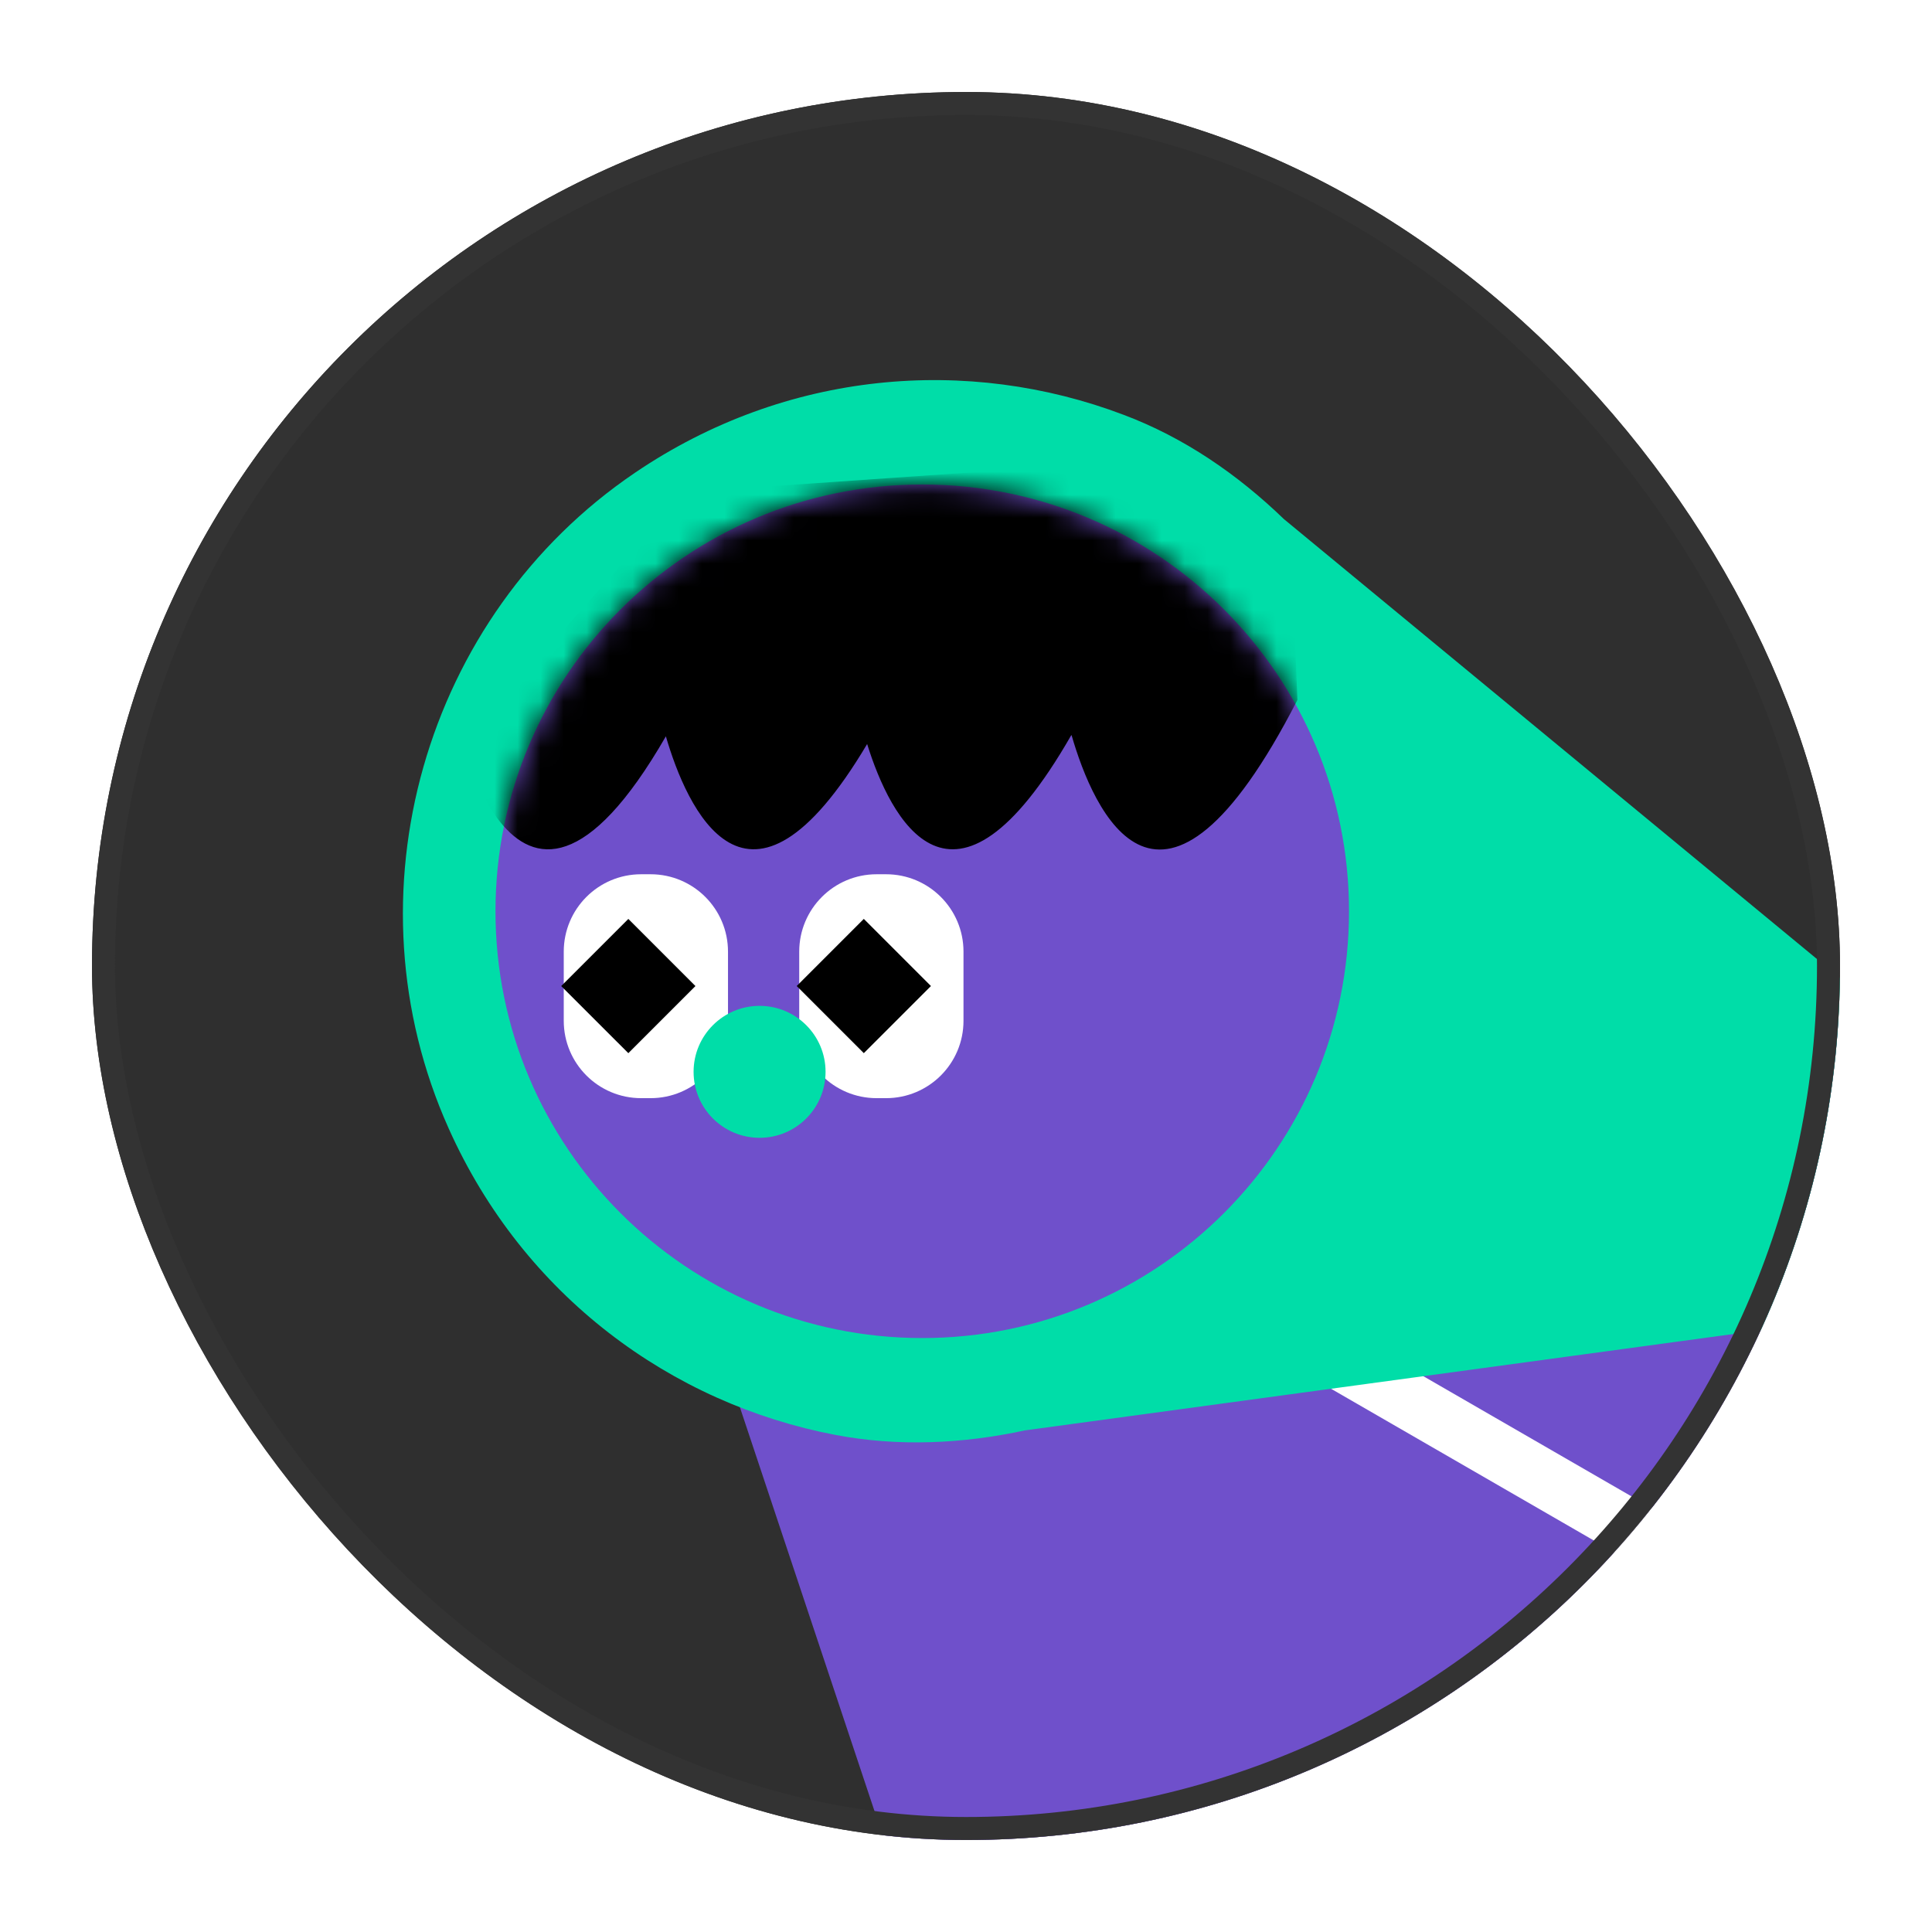 <svg width="84" height="84" viewBox="0 0 84 84" fill="none" xmlns="http://www.w3.org/2000/svg">
<g filter="url(#filter0_d_3619_33029)">
<g clip-path="url(#clip0_3619_33029)">
<rect x="4" y="3" width="76" height="76" rx="38" fill="#2F2F2F"/>
<path d="M106.163 34.264L94.581 85.23L41.296 80.599L52.877 89.869L71.517 105.258L50.276 115.215L41.296 80.606H38.976L32.026 59.755L106.163 34.264Z" fill="#6F50CB"/>
<path d="M79.549 69.033L57.494 56.3L56.254 58.447L78.31 71.181L79.549 69.033Z" fill="white"/>
<path d="M44.576 61.189L95.443 54.269L55.822 21.569C53.808 19.623 51.474 18.021 48.857 17.037C42.104 14.473 34.2 15.083 27.608 19.554C18.422 25.78 14.966 37.934 19.506 48.059C22.771 55.353 29.203 60.029 36.321 61.388C39.045 61.906 41.86 61.777 44.569 61.189H44.576Z" fill="#00DDA8"/>
<path d="M40.098 57.176C50.346 57.176 58.653 48.868 58.653 38.62C58.653 28.373 50.346 20.065 40.098 20.065C29.85 20.065 21.543 28.373 21.543 38.62C21.543 48.868 29.85 57.176 40.098 57.176Z" fill="#6F50CB"/>
<mask id="mask0_3619_33029" style="mask-type:luminance" maskUnits="userSpaceOnUse" x="21" y="20" width="38" height="38">
<path d="M40.098 57.176C50.346 57.176 58.653 48.868 58.653 38.62C58.653 28.373 50.346 20.065 40.098 20.065C29.85 20.065 21.543 28.373 21.543 38.62C21.543 48.868 29.85 57.176 40.098 57.176Z" fill="white"/>
</mask>
<g mask="url(#mask0_3619_33029)">
<path d="M56.219 24.681L47.934 19.142L29.79 20.401L21.726 29.534L19.643 29.556C19.643 29.556 22.13 42.863 28.951 31.014C29.844 34.073 32.468 40.162 37.702 31.349C38.694 34.531 41.387 40.009 46.575 30.968H46.591C47.529 34.211 50.444 41.047 56.41 29.434L56.219 24.674V24.681Z" fill="black"/>
</g>
<path d="M28.287 37.011H27.875C26.017 37.011 24.511 38.517 24.511 40.376V43.382C24.511 45.24 26.017 46.746 27.875 46.746H28.287C30.145 46.746 31.652 45.24 31.652 43.382V40.376C31.652 38.517 30.145 37.011 28.287 37.011Z" fill="white"/>
<path d="M30.237 41.872L27.319 38.953L24.4 41.872L27.319 44.79L30.237 41.872Z" fill="black"/>
<path d="M38.526 37.011H38.114C36.256 37.011 34.749 38.517 34.749 40.376V43.382C34.749 45.24 36.256 46.746 38.114 46.746H38.526C40.384 46.746 41.891 45.24 41.891 43.382V40.376C41.891 38.517 40.384 37.011 38.526 37.011Z" fill="white"/>
<path d="M40.476 41.871L37.557 38.952L34.639 41.871L37.557 44.789L40.476 41.871Z" fill="black"/>
<path d="M33.025 48.47C34.609 48.47 35.894 47.186 35.894 45.602C35.894 44.017 34.609 42.733 33.025 42.733C31.441 42.733 30.156 44.017 30.156 45.602C30.156 47.186 31.441 48.47 33.025 48.47Z" fill="#00DDA8"/>
</g>
<rect x="4.5" y="3.5" width="75" height="75" rx="37.5" stroke="#333333"/>
</g>
<defs>
<filter id="filter0_d_3619_33029" x="0" y="0" width="84" height="84" filterUnits="userSpaceOnUse" color-interpolation-filters="sRGB">
<feFlood flood-opacity="0" result="BackgroundImageFix"/>
<feColorMatrix in="SourceAlpha" type="matrix" values="0 0 0 0 0 0 0 0 0 0 0 0 0 0 0 0 0 0 127 0" result="hardAlpha"/>
<feOffset dy="1"/>
<feGaussianBlur stdDeviation="2"/>
<feComposite in2="hardAlpha" operator="out"/>
<feColorMatrix type="matrix" values="0 0 0 0 0 0 0 0 0 0 0 0 0 0 0 0 0 0 0.1 0"/>
<feBlend mode="normal" in2="BackgroundImageFix" result="effect1_dropShadow_3619_33029"/>
<feBlend mode="normal" in="SourceGraphic" in2="effect1_dropShadow_3619_33029" result="shape"/>
</filter>
<clipPath id="clip0_3619_33029">
<rect x="4" y="3" width="76" height="76" rx="38" fill="white"/>
</clipPath>
</defs>
</svg>
